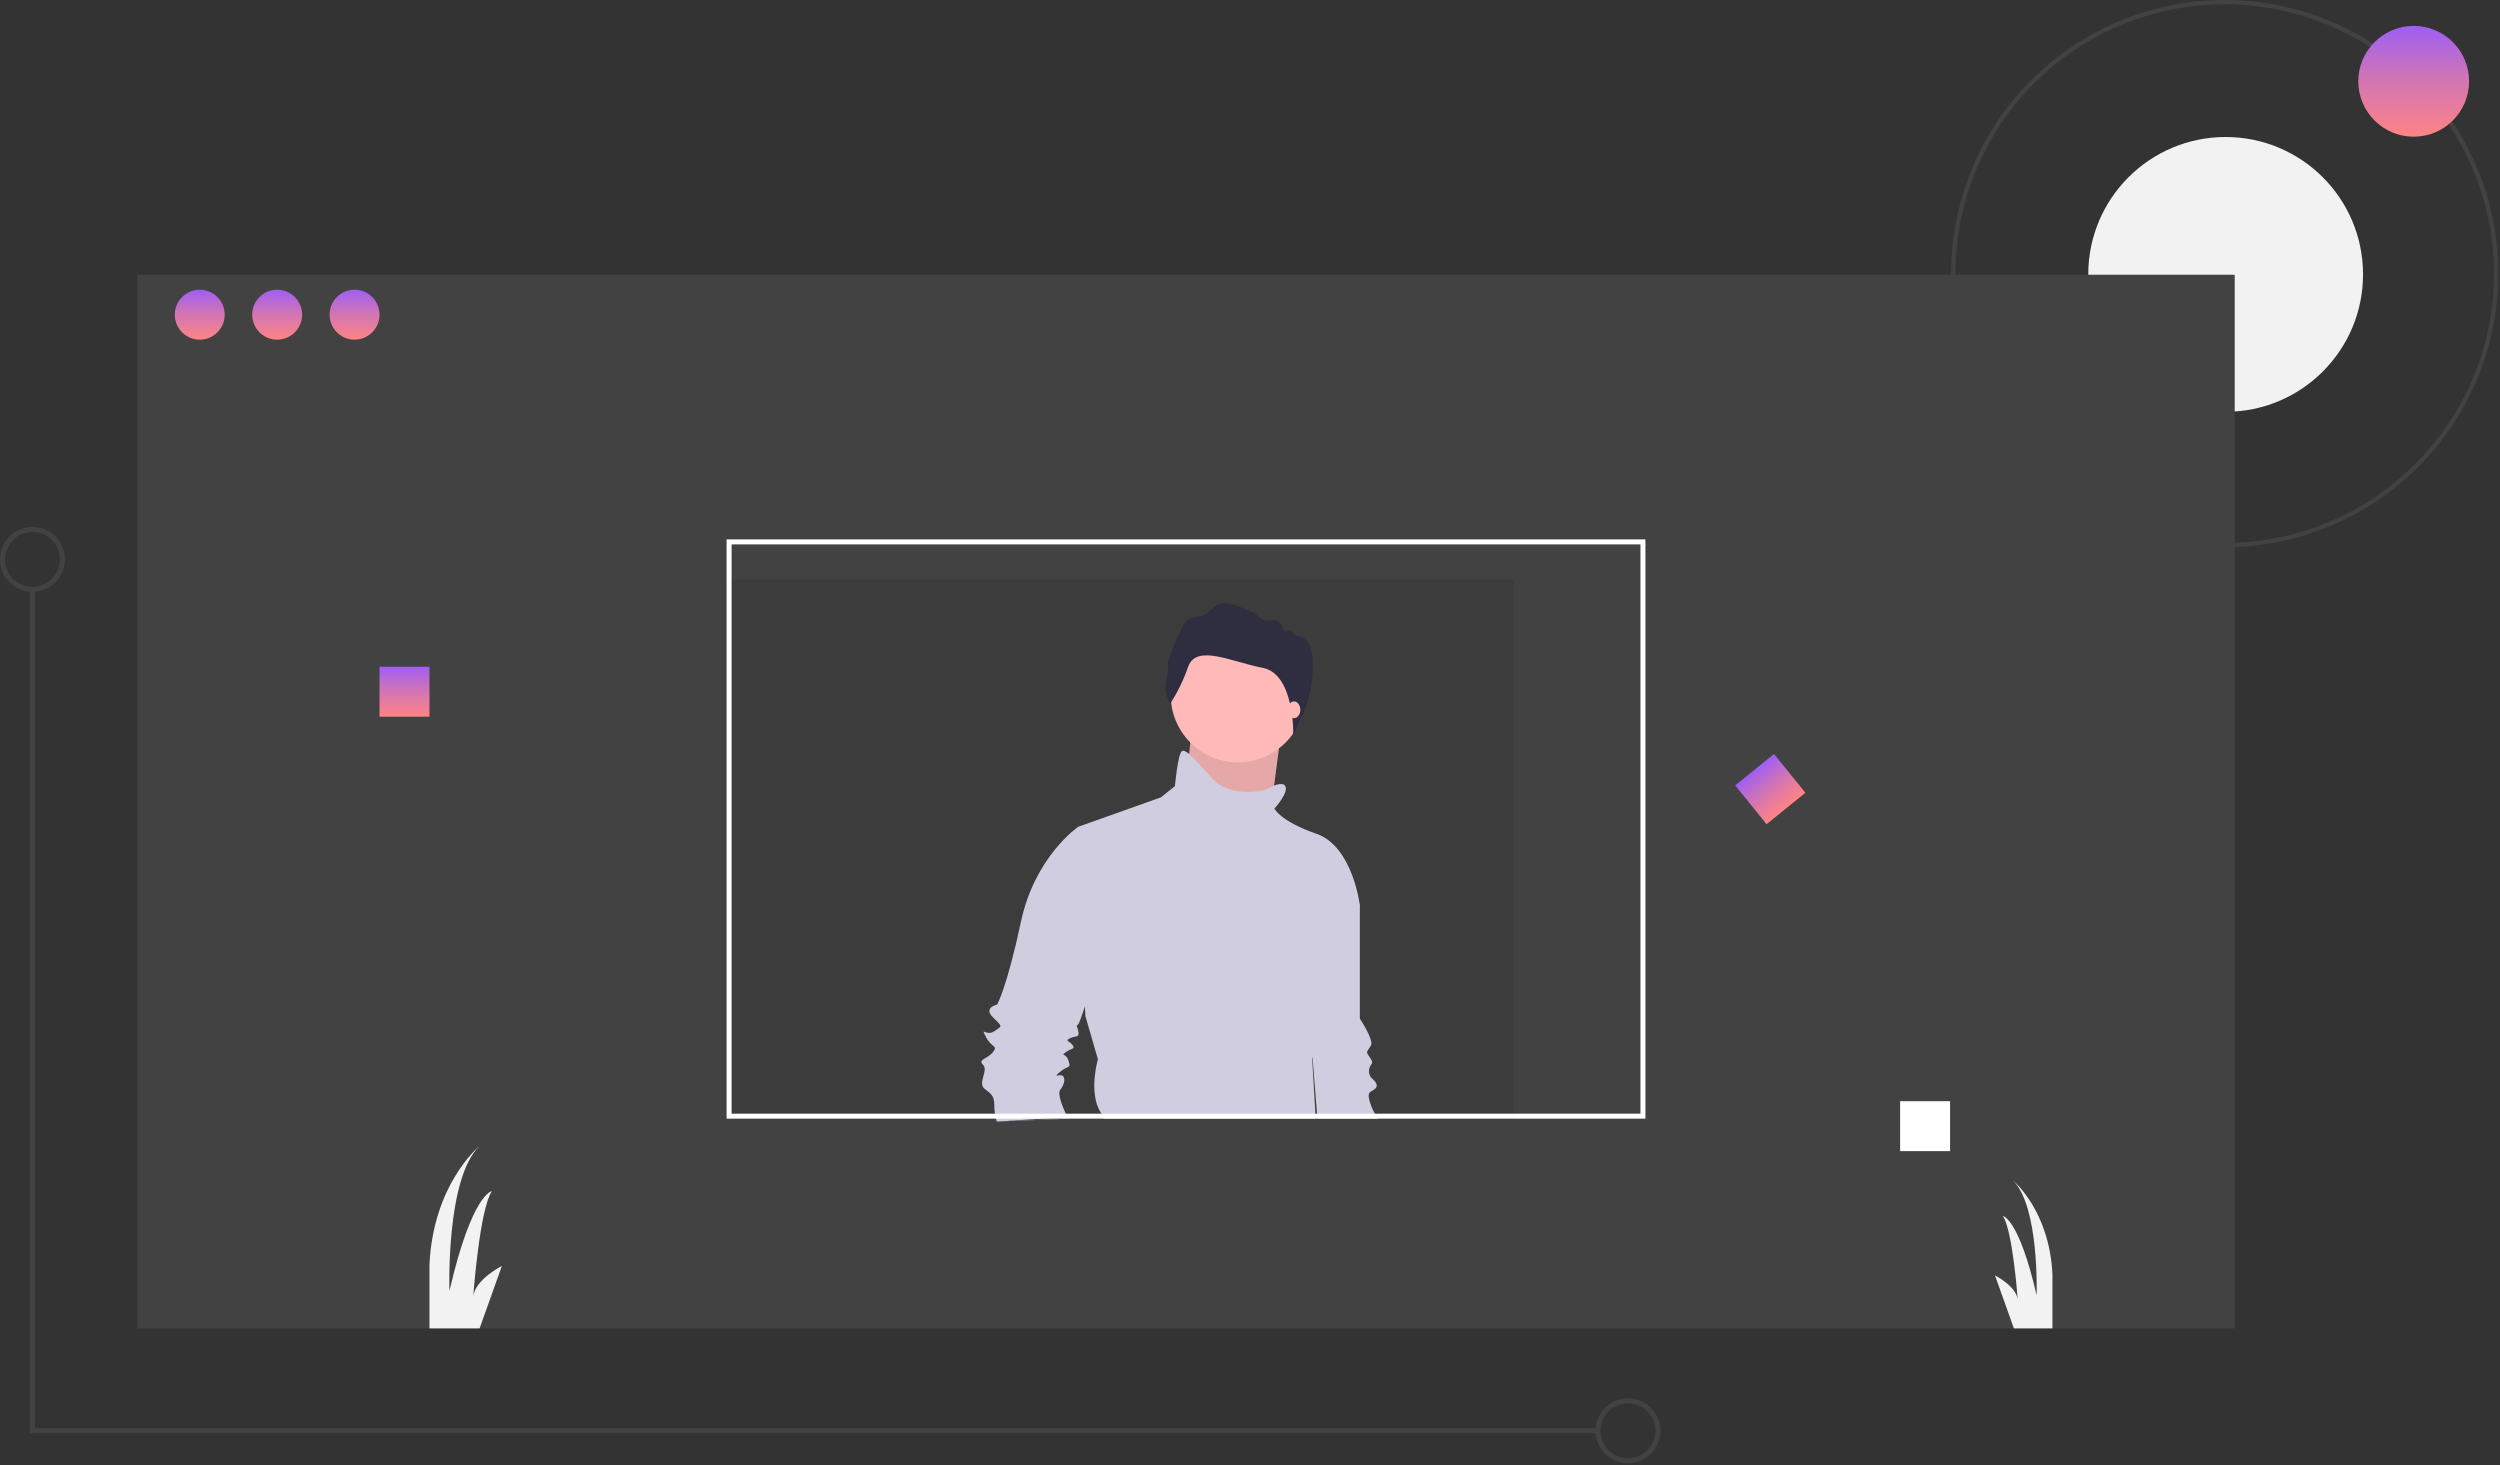 <svg width="708" height="415" viewBox="0 0 708 415" fill="none" xmlns="http://www.w3.org/2000/svg" id="portSvg">
<rect x="0" y="0" width="708" height="415" fill="#333333" stroke="none"/>
<g clip-path="url(#clip0)">
<path d="M630.042 154.976C614.717 154.976 599.735 150.431 586.993 141.917C574.25 133.402 564.318 121.3 558.453 107.141C552.588 92.982 551.054 77.402 554.044 62.371C557.034 47.34 564.414 33.532 575.25 22.696C586.087 11.859 599.894 4.479 614.925 1.489C629.956 -1.501 645.537 0.034 659.696 5.898C673.855 11.763 685.957 21.695 694.471 34.438C702.986 47.181 707.53 62.162 707.53 77.488C707.507 98.032 699.336 117.728 684.809 132.254C670.282 146.781 650.586 154.952 630.042 154.976ZM630.042 1.211C614.956 1.211 600.209 5.684 587.665 14.066C575.122 22.447 565.345 34.36 559.572 48.298C553.798 62.236 552.288 77.573 555.231 92.369C558.174 107.165 565.439 120.756 576.106 131.424C586.774 142.091 600.365 149.356 615.162 152.299C629.958 155.242 645.295 153.732 659.232 147.959C673.17 142.185 685.083 132.409 693.464 119.865C701.846 107.321 706.319 92.574 706.319 77.488C706.297 57.265 698.253 37.877 683.953 23.577C669.653 9.277 650.265 1.234 630.042 1.211Z" fill="#424242"/>
<path d="M630.302 116.619C651.791 116.619 669.211 99.199 669.211 77.71C669.211 56.221 651.791 38.801 630.302 38.801C608.813 38.801 591.393 56.221 591.393 77.71C591.393 99.199 608.813 116.619 630.302 116.619Z" fill="#F2F2F2"/>
<path d="M632.869 77.8H38.891V376.204H632.869V77.8Z" fill="#424242"/>
<path opacity="0.1" d="M428.513 164.069H205.771V316.806H428.513V164.069Z" fill="black"/>
<path d="M683.557 38.711C692.222 38.711 699.246 31.686 699.246 23.021C699.246 14.357 692.222 7.332 683.557 7.332C674.892 7.332 667.868 14.357 667.868 23.021C667.868 31.686 674.892 38.711 683.557 38.711Z" fill="url(#paint0_linear)"/>
<path d="M56.569 96.186C60.474 96.186 63.64 93.02 63.64 89.114C63.64 85.209 60.474 82.043 56.569 82.043C52.664 82.043 49.498 85.209 49.498 89.114C49.498 93.02 52.664 96.186 56.569 96.186Z" fill="url(#paint1_linear)"/>
<path d="M78.49 96.186C82.395 96.186 85.561 93.02 85.561 89.114C85.561 85.209 82.395 82.043 78.49 82.043C74.585 82.043 71.419 85.209 71.419 89.114C71.419 93.02 74.585 96.186 78.49 96.186Z" fill="url(#paint2_linear)"/>
<path d="M100.411 96.186C104.316 96.186 107.482 93.02 107.482 89.114C107.482 85.209 104.316 82.043 100.411 82.043C96.505 82.043 93.339 85.209 93.339 89.114C93.339 93.02 96.505 96.186 100.411 96.186Z" fill="url(#paint3_linear)"/>
<path d="M121.624 188.818H107.482V202.96H121.624V188.818Z" fill="url(#paint4_linear)"/>
<path d="M552.259 311.856H538.116V325.999H552.259V311.856Z" fill="white"/>
<path d="M502.395 213.522L491.401 222.417L500.296 233.411L511.291 224.516L502.395 213.522Z" fill="url(#paint5_linear)"/>
<path d="M452.555 405.903H8.485V166.897H9.899V404.489H452.555V405.903Z" fill="#424242"/>
<path d="M461.04 414.388C459.222 414.388 457.445 413.849 455.933 412.839C454.421 411.829 453.243 410.393 452.547 408.714C451.852 407.034 451.67 405.185 452.024 403.402C452.379 401.619 453.255 399.981 454.54 398.696C455.826 397.41 457.464 396.535 459.247 396.18C461.03 395.825 462.878 396.007 464.558 396.703C466.238 397.399 467.673 398.577 468.683 400.089C469.694 401.6 470.233 403.378 470.233 405.196C470.23 407.633 469.26 409.969 467.537 411.693C465.814 413.416 463.477 414.385 461.04 414.388ZM461.04 397.417C459.502 397.417 457.998 397.874 456.719 398.728C455.44 399.583 454.443 400.798 453.854 402.219C453.265 403.64 453.111 405.204 453.411 406.713C453.711 408.222 454.452 409.608 455.54 410.696C456.628 411.784 458.014 412.524 459.523 412.825C461.032 413.125 462.596 412.971 464.017 412.382C465.438 411.793 466.653 410.796 467.508 409.517C468.362 408.238 468.818 406.734 468.818 405.196C468.816 403.133 467.996 401.156 466.538 399.698C465.079 398.24 463.102 397.42 461.04 397.417Z" fill="#424242"/>
<path d="M9.193 167.604C7.374 167.604 5.597 167.065 4.085 166.055C2.574 165.045 1.395 163.609 0.7 161.93C0.004 160.25 -0.178 158.402 0.177 156.618C0.531 154.835 1.407 153.197 2.692 151.912C3.978 150.626 5.616 149.751 7.399 149.396C9.182 149.041 11.031 149.223 12.71 149.919C14.39 150.615 15.826 151.793 16.836 153.305C17.846 154.816 18.385 156.594 18.385 158.412C18.382 160.849 17.413 163.186 15.69 164.909C13.966 166.632 11.63 167.602 9.193 167.604ZM9.193 150.633C7.654 150.633 6.15 151.09 4.871 151.944C3.592 152.799 2.595 154.014 2.006 155.435C1.418 156.856 1.264 158.42 1.564 159.929C1.864 161.438 2.605 162.824 3.692 163.912C4.78 165 6.166 165.74 7.675 166.041C9.184 166.341 10.748 166.187 12.169 165.598C13.59 165.009 14.805 164.012 15.66 162.733C16.515 161.454 16.971 159.95 16.971 158.412C16.968 156.35 16.148 154.372 14.69 152.914C13.232 151.456 11.255 150.636 9.193 150.633Z" fill="#424242"/>
<path d="M142.13 358.526L135.816 376.204H121.624V358.172C122.671 335.552 135.363 324.917 135.759 324.591C126.22 333.791 127.281 365.597 127.281 365.597C133.645 338.019 139.302 337.312 139.302 337.312C135.879 342.453 134.112 365.837 134.006 367.294C134.43 362.38 142.13 358.526 142.13 358.526Z" fill="#F2F2F2"/>
<path d="M581.25 360.93V376.204H570.339L564.986 361.206C564.986 361.206 571.089 364.261 571.428 368.157C571.343 366.955 569.943 348.457 567.228 344.384C567.228 344.384 571.718 344.942 576.767 366.813C576.767 366.813 577.601 341.59 570.042 334.293C570.36 334.555 580.423 342.983 581.25 360.93Z" fill="#F2F2F2"/>
<path d="M390.293 316.803H373.094L372.979 315.393L371.726 299.671V299.665L370.425 283.32L378.361 249.607L385.105 256.351V288.478C385.105 288.478 389.07 294.429 388.277 296.015C387.484 297.601 386.691 297.601 387.484 298.787C388.277 299.98 389.07 300.773 388.277 301.566C387.891 302.081 387.683 302.708 387.683 303.352C387.683 303.996 387.891 304.622 388.277 305.138C389.07 305.931 390.656 307.117 389.464 308.31C388.277 309.496 386.691 308.703 388.277 313.068C388.568 313.875 388.933 314.653 389.367 315.393C389.65 315.879 389.959 316.35 390.293 316.803Z" fill="#D0CDE1"/>
<path d="M337.307 208.156L334.928 231.954L359.123 235.524L360.907 221.84L362.693 208.156H337.307Z" fill="#FFB9B9"/>
<path opacity="0.1" d="M337.307 208.156L334.928 231.954L359.123 235.524L360.907 221.84L362.693 208.156H337.307Z" fill="black"/>
<path d="M350.595 215.891C361.11 215.891 369.634 207.367 369.634 196.852C369.634 186.337 361.11 177.813 350.595 177.813C340.08 177.813 331.556 186.337 331.556 196.852C331.556 207.367 340.08 215.891 350.595 215.891Z" fill="#FFB9B9"/>
<path d="M302.484 316.803C302.417 316.664 302.344 316.518 302.272 316.361C302.133 316.064 301.981 315.743 301.818 315.392C300.764 313.043 299.475 309.702 300.22 308.703C301.412 307.117 301.806 305.531 301.013 304.738C300.22 303.945 297.84 305.531 300.22 303.545C302.599 301.566 303.392 302.752 302.599 300.373C301.806 297.994 300.22 299.187 301.806 297.994C303.392 296.807 304.584 297.201 303.791 296.014C302.998 294.822 301.412 294.822 302.998 294.029C304.584 293.236 305.777 294.029 305.377 292.043C304.978 290.064 304.584 290.857 305.377 290.064C305.583 289.858 306.304 287.86 307.266 285.009C309.96 276.951 314.5 262.089 314.5 261.502C314.5 260.709 308.156 235.725 308.156 235.725L305.377 234.133C305.377 234.133 293.082 242.463 289.117 261.109C285.146 279.748 282.373 284.512 282.373 284.512C282.373 284.512 278.408 285.305 281.181 288.078C283.959 290.857 283.959 290.457 281.58 292.043C279.201 293.629 277.615 290.457 279.201 293.629C280.787 296.807 282.767 296.014 281.181 297.994C279.595 299.98 276.822 299.98 278.408 301.566C279.994 303.152 276.822 306.723 278.802 308.31C280.787 309.896 281.58 310.289 281.58 313.068C281.581 313.846 281.644 314.624 281.768 315.392C281.836 315.868 281.933 316.339 282.058 316.803C282.149 317.172 282.24 317.451 282.301 317.626L302.484 316.803Z" fill="#D0CDE1"/>
<path d="M302.484 316.803H304.1L304.185 316.24L302.272 316.361L295.316 316.803L282.301 317.626L302.484 316.803Z" fill="#424242"/>
<path d="M310.929 299.98L307.363 287.685L307.266 285.009L305.377 234.133L328.781 225.809L332.746 222.631C332.746 222.631 333.539 213.508 334.732 212.715C335.162 212.431 335.852 212.764 336.766 213.538C338.37 214.9 340.671 217.619 343.455 220.652C347.82 225.41 356.943 224.617 359.716 223.031C360.073 222.823 360.443 222.639 360.824 222.48C362.815 221.656 363.681 222.238 363.681 222.238C365.667 223.824 360.908 228.981 360.908 228.981C360.908 228.981 362.494 232.547 372.804 236.119C383.12 239.691 385.105 256.35 385.105 256.35C385.105 256.35 372.804 289.664 373.204 292.043C373.543 294.083 372.138 298.454 371.726 299.665V299.671C371.66 299.865 371.617 299.98 371.617 299.98L372.519 315.393L372.604 316.803H312.606C312.427 316.312 312.202 315.84 311.934 315.393C311.867 315.284 311.794 315.169 311.722 315.053C308.156 309.496 310.929 299.98 310.929 299.98Z" fill="#D0CDE1"/>
<path d="M331.424 199.29C331.424 199.29 329.447 196.325 330.207 193.131C330.662 191.318 330.841 189.447 330.74 187.58C330.74 187.58 332.336 182.409 333.933 179.52C335.53 176.63 334.77 175.413 339.789 174.501C344.807 173.588 342.754 167.049 355.985 174.121C356.432 174.744 357.053 175.221 357.77 175.492C358.487 175.762 359.269 175.815 360.016 175.642C362.753 175.109 363.742 178.911 363.742 178.911C363.742 178.911 365.567 177.847 366.251 179.368C366.935 180.888 371.815 178.455 371.815 188.72C371.815 198.986 366.262 208.156 366.262 208.156C366.262 208.156 366.669 190.888 357.62 189.139C348.571 187.39 338.838 182.295 336.481 188.835C335.208 192.505 333.511 196.014 331.424 199.29Z" fill="#2F2E41"/>
<path d="M366.46 203.396C367.446 203.396 368.245 202.331 368.245 201.016C368.245 199.702 367.446 198.636 366.46 198.636C365.474 198.636 364.675 199.702 364.675 201.016C364.675 202.331 365.474 203.396 366.46 203.396Z" fill="#FFB9B9"/>
<path d="M205.77 152.753V316.803H465.989V152.753H205.77ZM464.579 315.393H207.186V154.17H464.579V315.393Z" fill="white"/>
</g>
<defs>
<linearGradient id="paint0_linear" x1="683.557" y1="7.332" x2="683.557" y2="38.711" gradientUnits="userSpaceOnUse">
<stop stop-color="#9F5EF3"/>
<stop offset="0.49" stop-color="#D275B4"/>
<stop offset="1" stop-color="#FF8484"/>
</linearGradient>
<linearGradient id="paint1_linear" x1="56.569" y1="82.043" x2="56.569" y2="96.186" gradientUnits="userSpaceOnUse">
<stop stop-color="#9F5EF3"/>
<stop offset="0.49" stop-color="#D275B4"/>
<stop offset="1" stop-color="#FF8484"/>
</linearGradient>
<linearGradient id="paint2_linear" x1="78.49" y1="82.043" x2="78.49" y2="96.186" gradientUnits="userSpaceOnUse">
<stop stop-color="#9F5EF3"/>
<stop offset="0.49" stop-color="#D275B4"/>
<stop offset="1" stop-color="#FF8484"/>
</linearGradient>
<linearGradient id="paint3_linear" x1="100.411" y1="82.043" x2="100.411" y2="96.186" gradientUnits="userSpaceOnUse">
<stop stop-color="#9F5EF3"/>
<stop offset="0.49" stop-color="#D275B4"/>
<stop offset="1" stop-color="#FF8484"/>
</linearGradient>
<linearGradient id="paint4_linear" x1="114.553" y1="188.818" x2="114.553" y2="202.96" gradientUnits="userSpaceOnUse">
<stop stop-color="#9F5EF3"/>
<stop offset="0.49" stop-color="#D275B4"/>
<stop offset="1" stop-color="#FF8484"/>
</linearGradient>
<linearGradient id="paint5_linear" x1="496.898" y1="217.969" x2="505.794" y2="228.964" gradientUnits="userSpaceOnUse">
<stop stop-color="#9F5EF3"/>
<stop offset="0.49" stop-color="#D275B4"/>
<stop offset="1" stop-color="#FF8484"/>
</linearGradient>
<clipPath id="clip0">
<rect width="707.53" height="414.388" fill="white"/>
</clipPath>
</defs>
</svg>
